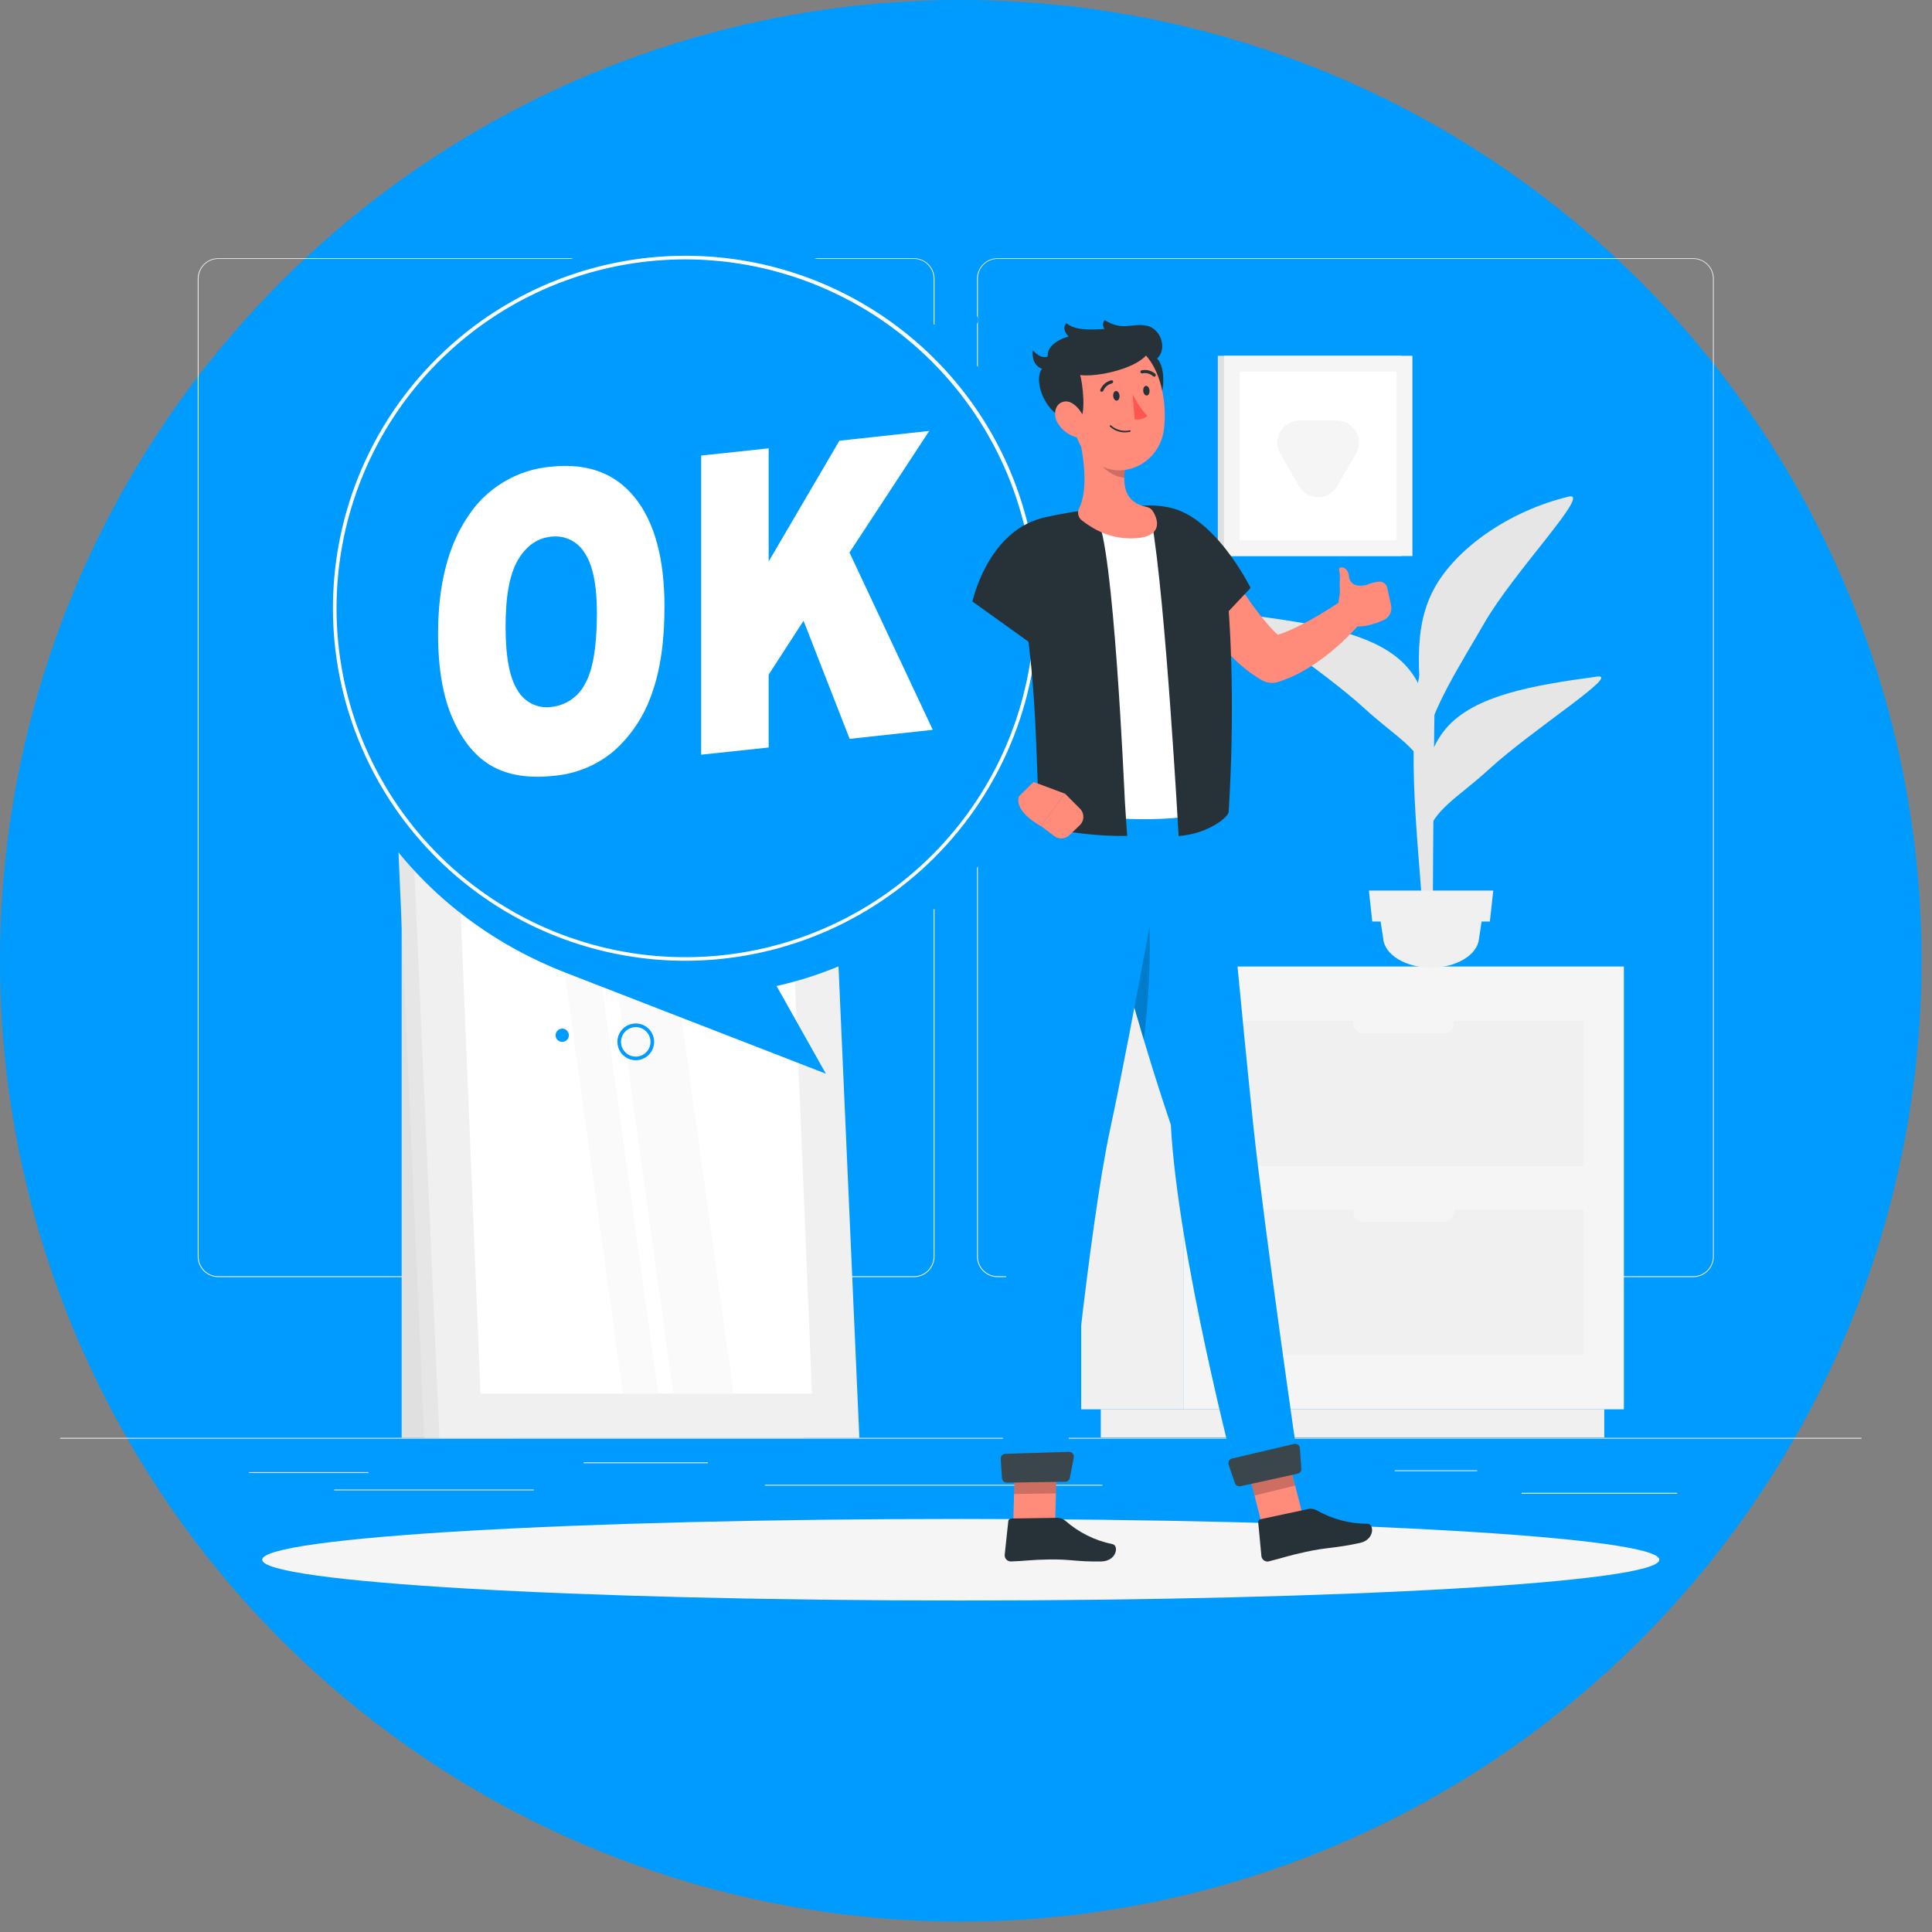 <svg width="121" height="121" viewBox="0 0 121 121" fill="none" xmlns="http://www.w3.org/2000/svg">
<rect x="0" y="0" width="121" height="121" fill="#808080" stroke="none"/>
<circle cx="60.173" cy="60.173" r="60.173" fill="#009BFF"/>
<g clip-path="url(#clip0_3002_699)">
<path d="M116.585 90.049H3.761V90.105H116.585V90.049Z" fill="#EBEBEB"/>
<path d="M23.072 92.197H15.598V92.254H23.072V92.197Z" fill="#EBEBEB"/>
<path d="M44.339 91.585H36.554V91.642H44.339V91.585Z" fill="#EBEBEB"/>
<path d="M33.434 93.287H20.928V93.343H33.434V93.287Z" fill="#EBEBEB"/>
<path d="M105.039 93.494H95.293V93.551H105.039V93.494Z" fill="#EBEBEB"/>
<path d="M92.515 92.084H87.348V92.14H92.515V92.084Z" fill="#EBEBEB"/>
<path d="M69.043 92.989H47.905V93.045H69.043V92.989Z" fill="#EBEBEB"/>
<path d="M57.239 79.985H13.669C13.328 79.984 13.001 79.848 12.759 79.607C12.518 79.365 12.383 79.038 12.383 78.696V17.449C12.386 17.109 12.523 16.785 12.763 16.546C13.004 16.306 13.33 16.172 13.669 16.171H57.239C57.581 16.171 57.909 16.307 58.151 16.549C58.392 16.79 58.528 17.118 58.528 17.46V78.696C58.528 79.038 58.392 79.366 58.151 79.607C57.909 79.849 57.581 79.985 57.239 79.985ZM13.669 16.216C13.343 16.217 13.03 16.347 12.799 16.578C12.569 16.809 12.439 17.122 12.439 17.449V78.696C12.439 79.023 12.569 79.336 12.799 79.567C13.03 79.798 13.343 79.928 13.669 79.928H57.239C57.566 79.928 57.879 79.798 58.11 79.567C58.341 79.336 58.471 79.023 58.471 78.696V17.449C58.471 17.122 58.341 16.809 58.11 16.578C57.879 16.347 57.566 16.217 57.239 16.216H13.669Z" fill="#EBEBEB"/>
<path d="M106.049 79.985H62.476C62.135 79.984 61.807 79.848 61.566 79.607C61.325 79.365 61.189 79.038 61.188 78.696V17.449C61.191 17.109 61.329 16.785 61.57 16.545C61.811 16.306 62.137 16.172 62.476 16.171H106.049C106.388 16.173 106.713 16.307 106.953 16.546C107.194 16.785 107.33 17.11 107.333 17.449V78.696C107.333 79.037 107.198 79.364 106.957 79.606C106.717 79.847 106.39 79.984 106.049 79.985ZM62.476 16.216C62.15 16.217 61.837 16.347 61.606 16.578C61.375 16.809 61.245 17.122 61.244 17.449V78.696C61.245 79.023 61.375 79.336 61.606 79.567C61.837 79.798 62.15 79.928 62.476 79.928H106.049C106.376 79.928 106.689 79.798 106.92 79.567C107.151 79.336 107.281 79.023 107.281 78.696V17.449C107.281 17.122 107.151 16.809 106.92 16.578C106.689 16.347 106.376 16.217 106.049 16.216H62.476Z" fill="#EBEBEB"/>
<path d="M74.109 60.532H67.714V88.264H74.109V60.532Z" fill="#F0F0F0"/>
<path d="M100.476 88.264H68.941V90.022H100.476V88.264Z" fill="#F0F0F0"/>
<path d="M74.109 88.264H101.703V60.532H74.109V88.264Z" fill="#F5F5F5"/>
<path d="M76.622 73.04H99.189V63.944H76.622V73.04Z" fill="#F0F0F0"/>
<path d="M76.622 84.852H99.189V75.756H76.622V84.852Z" fill="#F0F0F0"/>
<path d="M90.439 64.713H85.373C85.207 64.712 85.049 64.646 84.932 64.529C84.815 64.412 84.749 64.253 84.748 64.088C84.749 63.922 84.815 63.764 84.932 63.647C85.049 63.53 85.208 63.465 85.373 63.465H90.439C90.604 63.465 90.763 63.53 90.88 63.647C90.997 63.764 91.063 63.922 91.064 64.088C91.063 64.253 90.997 64.412 90.88 64.529C90.763 64.646 90.605 64.712 90.439 64.713Z" fill="#F5F5F5"/>
<path d="M90.439 76.521H85.373C85.208 76.521 85.049 76.455 84.932 76.339C84.815 76.222 84.749 76.064 84.748 75.898C84.749 75.733 84.815 75.574 84.932 75.458C85.049 75.341 85.208 75.275 85.373 75.275H90.439C90.604 75.275 90.763 75.341 90.88 75.458C90.997 75.574 91.063 75.733 91.064 75.898C91.063 76.064 90.997 76.222 90.88 76.339C90.763 76.455 90.604 76.521 90.439 76.521Z" fill="#F5F5F5"/>
<path d="M87.77 22.282H76.271V34.824H87.77V22.282Z" fill="#E0E0E0"/>
<path d="M88.458 22.282H76.659V34.824H88.458V22.282Z" fill="#F5F5F5"/>
<path d="M87.467 33.835V23.27H77.647V33.835H87.467Z" fill="white"/>
<path d="M83.76 30.437L84.924 28.42C85.046 28.209 85.111 27.97 85.111 27.726C85.111 27.482 85.047 27.243 84.925 27.032C84.804 26.821 84.629 26.645 84.418 26.523C84.207 26.401 83.967 26.337 83.724 26.337H81.384C81.14 26.337 80.901 26.402 80.69 26.524C80.479 26.646 80.304 26.821 80.182 27.032C80.061 27.243 79.996 27.482 79.996 27.726C79.996 27.969 80.06 28.209 80.181 28.42L81.348 30.437C81.469 30.65 81.644 30.827 81.856 30.95C82.068 31.073 82.309 31.138 82.554 31.138C82.799 31.138 83.04 31.073 83.251 30.95C83.463 30.827 83.639 30.65 83.76 30.437Z" fill="#F5F5F5"/>
<path d="M32.256 44.123H25.155V90.049H32.256V44.123Z" fill="#E0E0E0"/>
<path d="M50.352 90.049H26.576L24.078 33.522H47.854L50.352 90.049Z" fill="#E6E6E6"/>
<path d="M53.82 90.049H27.521L25.023 33.522H51.322L53.82 90.049Z" fill="#F0F0F0"/>
<path d="M30.096 87.278L27.991 36.292H48.748L50.853 87.278H30.096Z" fill="white"/>
<path d="M39.014 87.278L31.958 36.292H34.172L41.228 87.278H39.014Z" fill="#FAFAFA"/>
<path d="M42.166 87.278L35.11 36.292H38.885L45.941 87.278H42.166Z" fill="#FAFAFA"/>
<path d="M89.214 59.388H89.733C89.733 58.318 89.733 55.603 89.787 49.382C89.879 38.1 90.06 37.423 90.06 37.423L88.83 42.626C88.038 48.389 89.056 54.182 89.214 59.388Z" fill="#E6E6E6"/>
<path d="M88.187 41.85C86.406 39.729 82.602 39.111 78.709 38.583C77.182 38.376 82.728 41.868 85.438 44.351C87.546 46.278 88.891 46.81 89.468 48.73C89.768 46.336 89.719 43.678 88.187 41.85Z" fill="#E6E6E6"/>
<path d="M90.547 45.641C92.328 43.52 96.13 42.902 100.025 42.374C101.555 42.169 96.008 45.662 93.296 48.142C91.191 50.071 89.843 50.603 89.266 52.524C88.966 50.127 89.013 47.469 90.547 45.641Z" fill="#E6E6E6"/>
<path d="M89.784 36.931C91.12 34.395 94.478 32.007 98.246 31.102C99.727 30.746 94.819 35.785 92.955 39.034C91.506 41.548 89.584 44.513 89.281 46.634C88.83 42.423 88.451 39.458 89.784 36.931Z" fill="#E6E6E6"/>
<path d="M89.626 60.604C88.047 60.604 86.722 59.807 86.632 58.799L86.368 57.057H92.892L92.628 58.799C92.531 59.807 91.217 60.604 89.626 60.604Z" fill="#F0F0F0"/>
<path d="M93.309 57.715H85.944L85.734 55.775H93.522L93.309 57.715Z" fill="#F0F0F0"/>
<path d="M60.173 100.239C84.336 100.239 103.924 99.095 103.924 97.685C103.924 96.274 84.336 95.13 60.173 95.13C36.01 95.13 16.422 96.274 16.422 97.685C16.422 99.095 36.01 100.239 60.173 100.239Z" fill="#F5F5F5"/>
<path d="M67.15 38.624C67.15 32.34 64.654 26.314 60.21 21.87C55.767 17.427 49.741 14.931 43.457 14.931C37.173 14.931 31.146 17.427 26.703 21.87C22.26 26.314 19.764 32.34 19.764 38.624C19.764 48.898 26.109 57.296 35.444 60.927L51.724 67.245L48.635 61.753C53.89 60.574 58.586 57.641 61.951 53.437C65.316 49.233 67.15 44.009 67.15 38.624Z" fill="#009BFF"/>
<path d="M42.927 60.173C38.56 60.172 34.292 58.877 30.662 56.451C27.032 54.025 24.202 50.577 22.532 46.543C20.861 42.508 20.424 38.069 21.276 33.787C22.128 29.505 24.231 25.571 27.319 22.484C30.406 19.396 34.34 17.294 38.623 16.442C42.905 15.59 47.344 16.028 51.378 17.699C55.412 19.37 58.86 22.2 61.286 25.83C63.712 29.461 65.007 33.729 65.007 38.096C65 43.949 62.672 49.561 58.532 53.7C54.393 57.839 48.78 60.167 42.927 60.173ZM42.927 16.244C38.605 16.244 34.38 17.526 30.787 19.927C27.194 22.329 24.393 25.742 22.74 29.735C21.086 33.728 20.654 38.121 21.497 42.36C22.341 46.599 24.422 50.492 27.478 53.548C30.534 56.604 34.428 58.685 38.667 59.528C42.906 60.371 47.299 59.938 51.292 58.284C55.285 56.63 58.697 53.829 61.098 50.236C63.499 46.642 64.781 42.417 64.781 38.096C64.771 32.303 62.466 26.75 58.369 22.654C54.273 18.558 48.72 16.253 42.927 16.244Z" fill="white"/>
<path d="M27.436 39.7C27.436 36.64 28.058 34.19 29.302 32.35C29.874 31.468 30.64 30.729 31.541 30.188C32.443 29.647 33.456 29.319 34.503 29.23C36.779 28.983 38.534 29.631 39.768 31.173C41.001 32.715 41.617 34.994 41.616 38.01C41.616 40.202 41.346 42.027 40.808 43.486C40.342 44.84 39.539 46.053 38.475 47.011C37.404 47.923 36.073 48.476 34.67 48.59C33.127 48.757 31.848 48.559 30.834 47.995C29.82 47.431 29 46.453 28.375 45.061C27.749 43.677 27.436 41.89 27.436 39.7ZM31.665 39.267C31.665 41.16 31.921 42.493 32.434 43.263C32.645 43.62 32.956 43.906 33.329 44.086C33.702 44.267 34.12 44.333 34.53 44.276C34.974 44.23 35.4 44.073 35.768 43.821C36.137 43.569 36.436 43.229 36.64 42.832C37.135 41.967 37.383 40.487 37.383 38.391C37.383 36.627 37.123 35.366 36.604 34.609C36.387 34.255 36.07 33.973 35.694 33.797C35.318 33.62 34.899 33.557 34.487 33.616C33.636 33.71 32.952 34.197 32.434 35.079C31.917 35.96 31.66 37.356 31.665 39.267Z" fill="white"/>
<path d="M43.913 28.53L48.142 28.079V35.162L52.571 27.601L58.197 26.989L53.203 34.605L58.42 45.709L53.212 46.273L50.326 38.879L48.142 42.25V46.815L43.913 47.266V28.53Z" fill="white"/>
<path d="M23.081 20.562C22.74 20.563 22.407 20.462 22.124 20.273C21.84 20.085 21.619 19.816 21.489 19.501C21.358 19.187 21.324 18.84 21.39 18.506C21.456 18.172 21.62 17.865 21.86 17.624C22.101 17.383 22.408 17.219 22.742 17.152C23.076 17.086 23.422 17.12 23.737 17.25C24.052 17.38 24.321 17.601 24.51 17.884C24.699 18.167 24.8 18.5 24.8 18.841C24.8 19.297 24.619 19.734 24.296 20.057C23.974 20.38 23.537 20.561 23.081 20.562ZM23.081 17.347C22.785 17.347 22.495 17.434 22.249 17.598C22.003 17.762 21.81 17.996 21.697 18.27C21.583 18.543 21.554 18.844 21.611 19.134C21.669 19.425 21.811 19.692 22.021 19.901C22.23 20.11 22.497 20.253 22.787 20.311C23.078 20.368 23.379 20.338 23.652 20.225C23.926 20.111 24.159 19.919 24.323 19.673C24.488 19.427 24.575 19.137 24.575 18.841C24.574 18.445 24.416 18.065 24.137 17.785C23.857 17.505 23.477 17.348 23.081 17.347Z" fill="#009BFF"/>
<path d="M39.817 66.401C39.59 66.401 39.367 66.333 39.178 66.207C38.988 66.08 38.841 65.9 38.754 65.69C38.667 65.479 38.644 65.248 38.689 65.025C38.733 64.801 38.843 64.596 39.004 64.435C39.166 64.275 39.371 64.165 39.594 64.121C39.818 64.077 40.049 64.1 40.259 64.187C40.469 64.275 40.649 64.423 40.775 64.612C40.901 64.802 40.969 65.025 40.968 65.252C40.968 65.557 40.846 65.849 40.63 66.064C40.414 66.28 40.122 66.401 39.817 66.401ZM39.817 64.327C39.634 64.327 39.456 64.381 39.303 64.483C39.151 64.585 39.033 64.729 38.963 64.898C38.892 65.067 38.874 65.253 38.91 65.433C38.946 65.612 39.034 65.777 39.163 65.906C39.292 66.036 39.457 66.124 39.637 66.16C39.816 66.195 40.002 66.177 40.171 66.107C40.34 66.037 40.485 65.918 40.587 65.766C40.688 65.614 40.742 65.435 40.742 65.252C40.742 65.007 40.645 64.772 40.471 64.598C40.298 64.424 40.063 64.327 39.817 64.327Z" fill="#009BFF"/>
<path d="M61.261 20.034C61.261 20.117 61.237 20.197 61.191 20.265C61.145 20.334 61.08 20.387 61.004 20.418C60.928 20.45 60.844 20.458 60.763 20.441C60.682 20.425 60.609 20.385 60.551 20.326C60.493 20.268 60.454 20.193 60.438 20.113C60.423 20.032 60.431 19.948 60.464 19.872C60.496 19.797 60.55 19.732 60.618 19.687C60.687 19.642 60.768 19.618 60.85 19.619C60.96 19.62 61.064 19.665 61.141 19.742C61.218 19.82 61.261 19.925 61.261 20.034Z" fill="#009BFF"/>
<path d="M35.627 64.837C35.627 64.919 35.603 65 35.557 65.068C35.511 65.136 35.446 65.189 35.37 65.221C35.294 65.252 35.211 65.26 35.13 65.244C35.05 65.228 34.976 65.188 34.918 65.13C34.86 65.072 34.82 64.997 34.805 64.917C34.789 64.836 34.797 64.752 34.829 64.677C34.861 64.601 34.914 64.536 34.983 64.491C35.052 64.445 35.132 64.421 35.214 64.422C35.324 64.422 35.429 64.466 35.507 64.544C35.584 64.622 35.627 64.727 35.627 64.837Z" fill="#009BFF"/>
<path d="M77.868 90.924L79.226 96.24L81.774 95.615L80.413 90.297L77.868 90.924Z" fill="#FF8B7B"/>
<path d="M81.835 94.53L78.949 95.148C78.904 95.157 78.864 95.182 78.837 95.219C78.81 95.256 78.797 95.301 78.802 95.347L79.001 97.459C79.007 97.512 79.025 97.563 79.052 97.609C79.079 97.655 79.116 97.695 79.159 97.726C79.203 97.757 79.252 97.778 79.305 97.789C79.357 97.8 79.411 97.8 79.463 97.788C80.366 97.563 80.639 97.441 81.781 97.193C83.117 96.899 83.586 96.978 85.166 96.635C86.113 96.428 86.068 95.435 85.646 95.433C84.523 95.434 83.42 95.14 82.447 94.58C82.257 94.485 82.038 94.467 81.835 94.53Z" fill="#263238"/>
<path opacity="0.2" d="M77.865 90.926L78.567 93.665L81.115 93.04L80.413 90.299L77.865 90.926Z" fill="black"/>
<path d="M73.328 70.444C70.295 61.52 67.892 50.993 67.892 50.993L76.546 50.447C76.546 50.447 77.821 64.112 78.486 70.413C79.177 76.956 81.327 91.748 81.327 91.748L77.424 92.54C77.424 92.54 73.761 78.61 73.328 70.444Z" fill="#009BFF"/>
<path opacity="0.2" d="M71.883 55.954L69.783 58.551C70.317 60.555 70.945 62.807 71.631 65.11C72.025 62.075 72.11 59.007 71.883 55.954Z" fill="black"/>
<path d="M81.268 92.296L77.689 93.081C77.618 93.096 77.544 93.085 77.48 93.049C77.417 93.013 77.368 92.956 77.344 92.887L76.949 91.732C76.936 91.693 76.932 91.651 76.935 91.61C76.939 91.569 76.951 91.529 76.971 91.493C76.991 91.457 77.018 91.426 77.051 91.401C77.084 91.376 77.121 91.358 77.162 91.348L81.047 90.434C81.089 90.424 81.132 90.424 81.175 90.432C81.217 90.441 81.257 90.459 81.291 90.484C81.326 90.51 81.354 90.543 81.375 90.58C81.395 90.618 81.408 90.66 81.41 90.703L81.501 91.987C81.506 92.058 81.485 92.128 81.443 92.185C81.4 92.242 81.338 92.281 81.268 92.296Z" fill="#263238"/>
<path opacity="0.1" d="M81.268 92.296L77.689 93.081C77.618 93.096 77.544 93.085 77.48 93.049C77.417 93.013 77.368 92.956 77.344 92.887L76.949 91.732C76.936 91.693 76.932 91.651 76.935 91.61C76.939 91.569 76.951 91.529 76.971 91.493C76.991 91.457 77.018 91.426 77.051 91.401C77.084 91.376 77.121 91.358 77.162 91.348L81.047 90.434C81.089 90.424 81.132 90.424 81.175 90.432C81.217 90.441 81.257 90.459 81.291 90.484C81.326 90.51 81.354 90.543 81.375 90.58C81.395 90.618 81.408 90.66 81.41 90.703L81.501 91.987C81.506 92.058 81.485 92.128 81.443 92.185C81.4 92.242 81.338 92.281 81.268 92.296Z" fill="white"/>
<path d="M63.593 90.739L63.433 96.225L66.057 96.189L66.218 90.703L63.593 90.739Z" fill="#FF8B7B"/>
<path d="M66.12 95.062L63.331 95.103C63.286 95.103 63.242 95.119 63.208 95.15C63.174 95.18 63.153 95.222 63.149 95.268L62.923 97.377C62.919 97.431 62.926 97.484 62.944 97.535C62.961 97.585 62.989 97.631 63.026 97.67C63.062 97.709 63.106 97.74 63.156 97.761C63.205 97.782 63.258 97.793 63.311 97.793C64.239 97.763 64.532 97.687 65.701 97.668C67.068 97.646 67.364 97.817 68.966 97.793C69.936 97.777 70.094 96.795 69.677 96.71C68.578 96.487 67.557 95.979 66.716 95.238C66.548 95.105 66.334 95.042 66.12 95.062Z" fill="#263238"/>
<path opacity="0.2" d="M63.593 90.742L63.51 93.569L66.136 93.531L66.218 90.703L63.593 90.742Z" fill="black"/>
<path d="M64.248 70.264C64.988 60.875 64.363 55.811 65.453 51.147L73.328 50.66C73.328 50.66 70.884 64.46 69.532 70.702C68.181 76.943 66.732 92.105 66.732 92.105L62.862 92.152C62.862 92.152 62.388 77.589 64.248 70.264Z" fill="#009BFF"/>
<path d="M66.717 92.799L63.057 92.856C62.98 92.857 62.907 92.828 62.851 92.777C62.794 92.725 62.76 92.654 62.754 92.578L62.675 91.369C62.673 91.329 62.678 91.289 62.692 91.252C62.705 91.214 62.725 91.18 62.752 91.15C62.779 91.121 62.811 91.097 62.847 91.081C62.883 91.064 62.922 91.054 62.962 91.053L66.949 90.929C66.994 90.928 67.038 90.936 67.079 90.955C67.119 90.973 67.155 91 67.184 91.034C67.213 91.068 67.234 91.108 67.245 91.151C67.256 91.194 67.258 91.239 67.249 91.283L67.003 92.558C66.991 92.625 66.955 92.686 66.903 92.73C66.851 92.774 66.785 92.799 66.717 92.799Z" fill="#263238"/>
<path opacity="0.1" d="M66.717 92.799L63.057 92.856C62.98 92.857 62.907 92.828 62.851 92.777C62.794 92.725 62.76 92.654 62.754 92.578L62.675 91.369C62.673 91.329 62.678 91.289 62.692 91.252C62.705 91.214 62.725 91.18 62.752 91.15C62.779 91.121 62.811 91.097 62.847 91.081C62.883 91.064 62.922 91.054 62.962 91.053L66.949 90.929C66.994 90.928 67.038 90.936 67.079 90.955C67.119 90.973 67.155 91 67.184 91.034C67.213 91.068 67.234 91.108 67.245 91.151C67.256 91.194 67.258 91.239 67.249 91.283L67.003 92.558C66.991 92.625 66.955 92.686 66.903 92.73C66.851 92.774 66.785 92.799 66.717 92.799Z" fill="white"/>
<path d="M76.372 34.754L76.823 35.494L77.322 36.254C77.645 36.753 77.981 37.24 78.317 37.716C78.653 38.192 79.01 38.644 79.369 39.07C79.688 39.45 80.044 39.797 80.434 40.104L79.33 39.939C79.778 39.847 80.216 39.711 80.637 39.533C81.1 39.335 81.551 39.114 81.991 38.869C82.442 38.623 82.893 38.35 83.345 38.066C83.796 37.782 84.247 37.473 84.674 37.184L84.71 37.161C84.864 37.053 85.052 37.003 85.24 37.022C85.428 37.041 85.603 37.126 85.733 37.263C85.863 37.399 85.94 37.578 85.949 37.767C85.959 37.955 85.9 38.141 85.784 38.289C85.43 38.766 85.044 39.218 84.631 39.643C84.22 40.069 83.786 40.471 83.329 40.846C82.857 41.234 82.357 41.586 81.833 41.9C81.27 42.24 80.67 42.513 80.043 42.712C79.875 42.764 79.698 42.781 79.523 42.761C79.348 42.741 79.178 42.685 79.026 42.597L78.94 42.547C78.293 42.162 77.7 41.692 77.175 41.151C76.93 40.904 76.695 40.654 76.469 40.401C76.244 40.149 76.029 39.891 75.826 39.628C75.411 39.109 75.03 38.576 74.666 38.032C74.486 37.761 74.308 37.488 74.138 37.209C73.969 36.929 73.807 36.658 73.635 36.347C73.472 35.991 73.446 35.588 73.563 35.215C73.68 34.841 73.931 34.525 74.269 34.326C74.606 34.127 75.004 34.061 75.388 34.14C75.771 34.218 76.111 34.436 76.343 34.751L76.372 34.754Z" fill="#FF8B7B"/>
<path d="M72.951 31.741C76.009 32.089 78.322 36.823 78.322 36.823L75.162 40.178C75.162 40.178 73.759 38.504 72.249 36.385C70.609 34.084 70.532 31.468 72.951 31.741Z" fill="#263238"/>
<path d="M72.71 32.457C71.534 32.039 67.852 32.664 67.852 32.664C68.883 33.984 69.569 44.919 69.657 51.208C70.774 51.361 73.427 51.341 74.422 51.111C74.298 48.642 73.486 36.846 72.71 32.457Z" fill="white"/>
<path d="M76.726 35.769C76.587 34.632 76.036 33.585 75.177 32.827C74.317 32.069 73.21 31.653 72.064 31.658C69.864 31.676 67.672 31.918 65.52 32.38C65.187 32.452 64.871 32.59 64.591 32.786C64.311 32.983 64.073 33.233 63.892 33.522C63.71 33.811 63.588 34.134 63.532 34.471C63.477 34.808 63.489 35.153 63.569 35.485C65.189 42.283 64.762 48.733 65.195 51.731C66.961 52.171 68.776 52.38 70.595 52.352C70.595 52.352 70.53 51.517 70.449 50.165C70.419 49.637 69.74 33.81 68.682 32.45C68.682 32.45 70.952 32.224 72.127 32.635C73.001 37.563 73.817 52.359 73.817 52.361C75.675 52.228 76.977 51.145 76.952 50.836C77.322 44.786 77.141 39.309 76.726 35.769Z" fill="#263238"/>
<path d="M67.473 26.885C67.818 28.214 68.222 30.552 67.588 31.829C67.523 31.954 67.503 32.097 67.532 32.234C67.561 32.372 67.636 32.495 67.746 32.583C68.56 33.212 69.607 33.797 71.13 33.711C72.73 33.614 72.611 32.657 72.204 32.019C72.163 31.951 72.108 31.893 72.043 31.847C71.979 31.801 71.905 31.769 71.828 31.753C70.316 31.441 70.298 30.238 70.514 29.083L67.473 26.885Z" fill="#FF8B7B"/>
<path opacity="0.2" d="M68.711 27.779L70.516 29.074C70.459 29.354 70.428 29.637 70.421 29.922C69.769 29.893 68.842 29.27 68.729 28.6C68.673 28.33 68.667 28.051 68.711 27.779Z" fill="black"/>
<path d="M72.464 25.197C72.872 24.927 73.089 23.06 72.464 22.456C73.109 21.887 72.737 20.621 71.852 20.407C70.968 20.192 70.318 20.775 69.178 20.044C68.982 20.31 69.095 20.651 69.436 20.849C69.927 21.136 72.464 25.197 72.464 25.197Z" fill="#263238"/>
<path d="M66.917 24.629C67.224 26.66 67.298 27.876 68.427 28.828C70.126 30.261 72.574 29.076 72.883 26.982C73.163 25.098 72.615 22.081 70.536 21.459C70.076 21.321 69.588 21.302 69.118 21.404C68.648 21.507 68.212 21.727 67.85 22.043C67.489 22.36 67.213 22.763 67.05 23.216C66.887 23.668 66.841 24.154 66.917 24.629Z" fill="#FF8B7B"/>
<path d="M67.54 26.353C68.083 26.098 67.785 23.918 67.652 23.489C69.081 23.688 73.097 22.616 71.775 21.055C70.809 19.927 67.991 21.217 66.79 20.245C66.434 20.626 66.93 21.077 66.93 21.077C66.93 21.077 65.024 21.529 65.802 22.883C64.254 22.812 65.315 26.579 67.54 26.353Z" fill="#263238"/>
<path d="M66.162 22.02C65.41 22.609 65.115 22.345 64.679 21.948C64.575 23.106 65.496 23.255 65.922 23.135C66.202 22.774 66.162 22.02 66.162 22.02Z" fill="#263238"/>
<path d="M66.25 26.502C66.501 26.926 66.904 27.238 67.378 27.375C67.976 27.53 68.202 26.923 67.974 26.326C67.768 25.777 67.209 25.037 66.638 25.152C66.067 25.267 65.925 25.964 66.25 26.502Z" fill="#FF8B7B"/>
<path d="M69.719 24.809C69.735 24.976 69.835 25.103 69.945 25.091C70.056 25.08 70.13 24.938 70.114 24.771C70.099 24.604 69.999 24.478 69.889 24.489C69.778 24.5 69.706 24.642 69.719 24.809Z" fill="#263238"/>
<path d="M71.599 24.487C71.615 24.654 71.714 24.78 71.825 24.771C71.936 24.762 72.01 24.615 71.994 24.448C71.978 24.281 71.879 24.155 71.769 24.166C71.658 24.177 71.586 24.32 71.599 24.487Z" fill="#263238"/>
<path d="M70.929 24.683C70.929 24.683 71.394 25.61 71.852 26.037C71.581 26.342 71.067 26.263 71.067 26.263L70.929 24.683Z" fill="#FF5652"/>
<path d="M70.553 27.075C70.366 27.09 70.177 27.067 70 27.006C69.822 26.945 69.659 26.848 69.522 26.72C69.515 26.716 69.51 26.711 69.507 26.704C69.503 26.698 69.501 26.691 69.5 26.684C69.5 26.676 69.501 26.669 69.503 26.662C69.506 26.655 69.51 26.649 69.515 26.644C69.52 26.639 69.527 26.635 69.534 26.633C69.541 26.63 69.548 26.629 69.555 26.63C69.563 26.631 69.57 26.634 69.576 26.637C69.582 26.641 69.587 26.646 69.591 26.653C69.748 26.79 69.934 26.888 70.136 26.94C70.337 26.992 70.548 26.995 70.751 26.951C70.764 26.948 70.778 26.95 70.788 26.958C70.799 26.965 70.807 26.976 70.81 26.989C70.812 27.002 70.809 27.015 70.801 27.026C70.794 27.037 70.782 27.045 70.769 27.048C70.698 27.061 70.625 27.07 70.553 27.075Z" fill="#263238"/>
<path d="M69.015 24.534C68.999 24.538 68.982 24.538 68.966 24.534C68.942 24.523 68.923 24.503 68.913 24.479C68.904 24.455 68.904 24.427 68.914 24.403C68.974 24.258 69.068 24.129 69.187 24.027C69.307 23.925 69.449 23.853 69.602 23.816C69.615 23.814 69.628 23.814 69.641 23.817C69.653 23.82 69.665 23.826 69.676 23.833C69.686 23.841 69.695 23.85 69.702 23.861C69.709 23.872 69.713 23.885 69.715 23.898C69.719 23.924 69.713 23.95 69.697 23.972C69.682 23.993 69.659 24.008 69.634 24.013C69.513 24.043 69.401 24.101 69.308 24.183C69.214 24.264 69.141 24.367 69.094 24.482C69.087 24.497 69.075 24.509 69.062 24.518C69.048 24.527 69.032 24.533 69.015 24.534Z" fill="#263238"/>
<path d="M72.315 23.591C72.299 23.595 72.283 23.595 72.267 23.591C72.252 23.588 72.237 23.581 72.225 23.57C72.135 23.488 72.027 23.428 71.909 23.395C71.791 23.363 71.667 23.358 71.548 23.383C71.523 23.39 71.496 23.387 71.473 23.374C71.45 23.362 71.433 23.34 71.426 23.316C71.42 23.29 71.423 23.264 71.436 23.241C71.448 23.218 71.469 23.201 71.494 23.194C71.646 23.159 71.804 23.162 71.954 23.201C72.105 23.24 72.244 23.315 72.36 23.419C72.378 23.438 72.388 23.463 72.388 23.489C72.388 23.515 72.378 23.54 72.36 23.559C72.348 23.573 72.332 23.584 72.315 23.591Z" fill="#263238"/>
<path d="M65.259 32.452C61.849 33.312 60.901 37.671 60.901 37.671L65.137 40.708C65.137 40.708 66.186 39.609 66.502 37.03C66.653 35.803 65.949 32.418 65.259 32.452Z" fill="#263238"/>
<path d="M64.733 48.974L66.703 49.709L65.195 51.74C65.195 51.74 63.492 50.858 63.812 49.876L64.733 48.974Z" fill="#FF8B7B"/>
<path d="M67.619 51.689L66.972 52.309C66.847 52.428 66.684 52.5 66.511 52.51C66.339 52.52 66.169 52.469 66.031 52.366L65.189 51.731L66.696 49.701L67.633 50.639C67.703 50.708 67.758 50.79 67.795 50.881C67.833 50.972 67.851 51.069 67.85 51.167C67.849 51.265 67.828 51.362 67.788 51.451C67.748 51.541 67.691 51.622 67.619 51.689Z" fill="#FF8B7B"/>
<path d="M87.122 37.906L86.88 36.804C86.855 36.691 86.79 36.59 86.696 36.522C86.602 36.453 86.486 36.42 86.37 36.43C86.021 36.459 85.682 36.568 85.38 36.746L84.026 37.549L84.145 38.826C84.707 39.693 86.463 38.917 86.463 38.917L86.607 38.86C86.793 38.789 86.947 38.653 87.041 38.478C87.136 38.303 87.164 38.1 87.122 37.906Z" fill="#FF8B7B"/>
<path d="M83.852 38.041C83.769 37.61 83.956 37.263 83.913 36.856C83.877 36.502 83.972 36.105 83.859 35.622C83.994 35.397 84.484 35.582 84.491 36.18C84.642 36.793 85.317 36.705 85.585 36.631C85.585 36.638 84.674 38.224 83.852 38.041Z" fill="#FF8B7B"/>
</g>
<defs>
<clipPath id="clip0_3002_699">
<rect width="112.824" height="112.824" fill="white" transform="translate(3.761 3.761)"/>
</clipPath>
</defs>
</svg>
